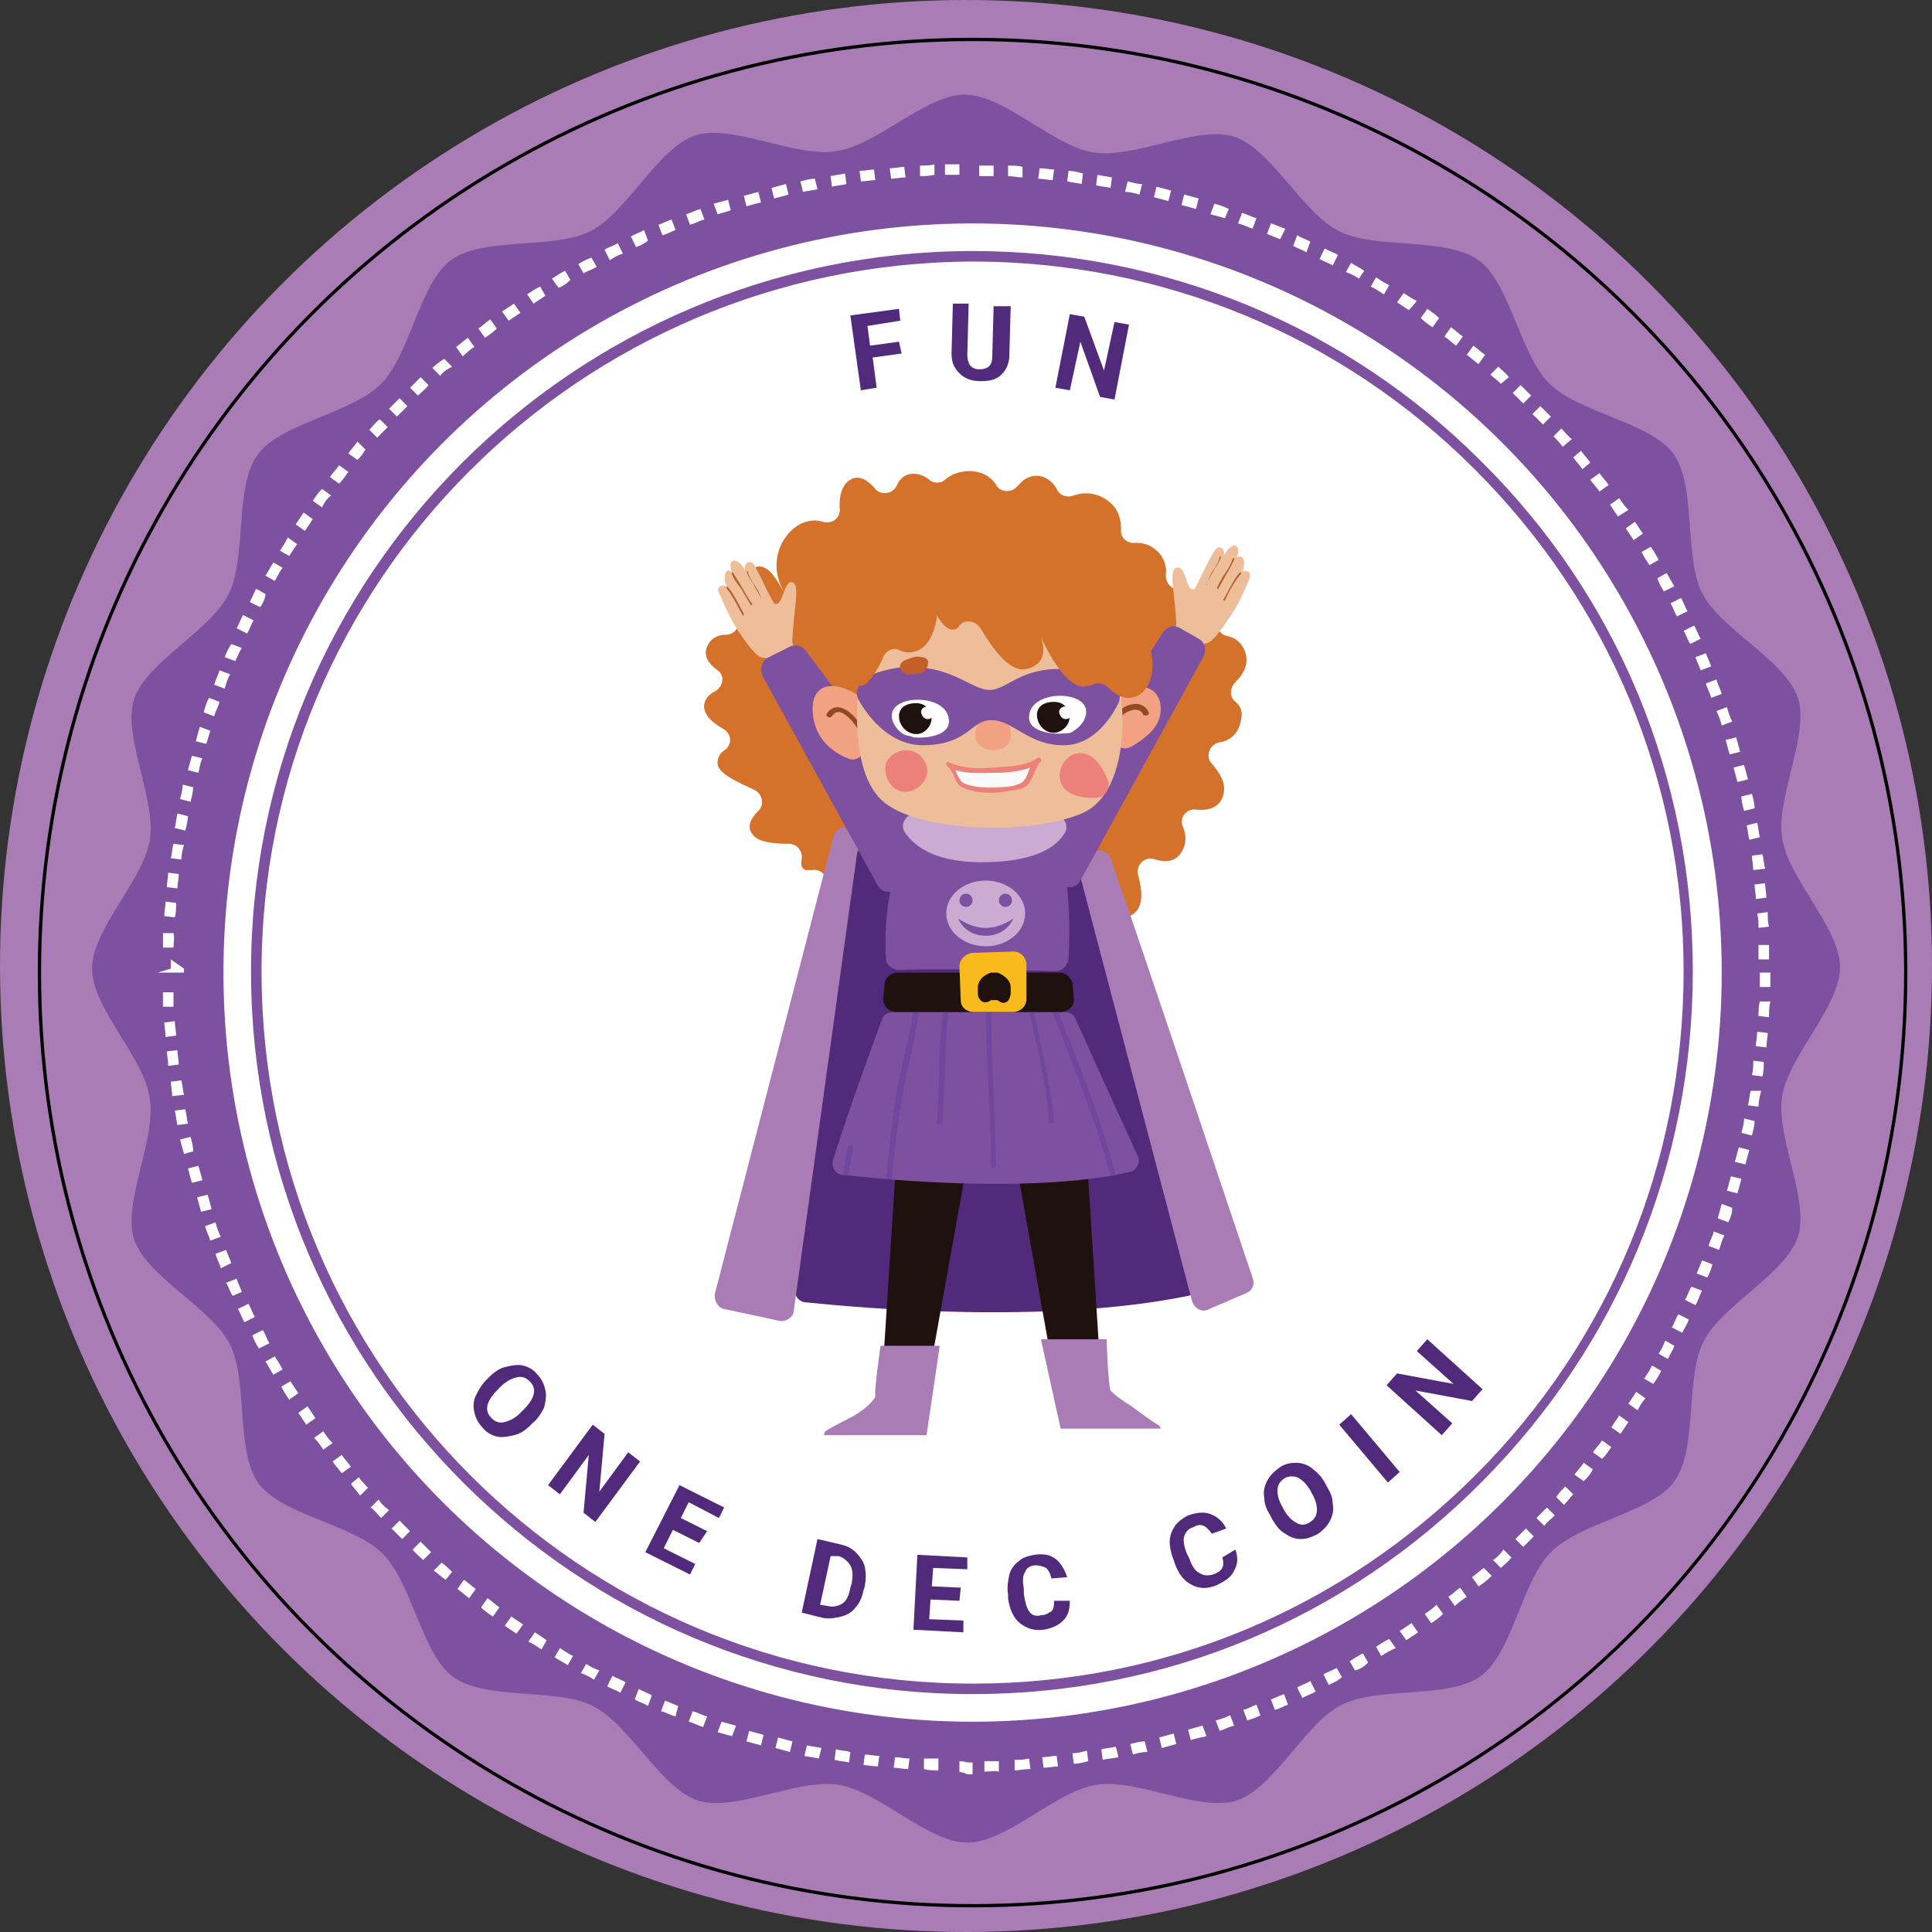 <?xml version="1.0" encoding="utf-8"?>
<!-- Generator: Adobe Illustrator 21.1.0, SVG Export Plug-In . SVG Version: 6.00 Build 0)  -->
<svg version="1.1" id="Layer_1" xmlns="http://www.w3.org/2000/svg" xmlns:xlink="http://www.w3.org/1999/xlink" x="0px" y="0px"
	 viewBox="0 0 147 147" style="enable-background:new 0 0 147 147;" xml:space="preserve">
<rect x="0" y="0" width="147" height="147" fill="#333333" stroke="none"/>
<style type="text/css">
	.st0{fill:#AA7CB6;}
	.st1{fill:#7D50A0;}
	.st2{fill:#FFFFFF;}
	.st3{fill:none;stroke:#000000;stroke-width:0.251;stroke-miterlimit:10;}
	.st4{fill:#512A7C;}
	.st5{fill:#D4722B;}
	.st6{fill:#1F110E;}
	.st7{clip-path:url(#SVGID_2_);fill:#7D50A0;}
	.st8{clip-path:url(#SVGID_2_);fill:#70479C;}
	.st9{clip-path:url(#SVGID_4_);fill:#EEBE9A;}
	.st10{clip-path:url(#SVGID_4_);}
	.st11{fill:#AE622D;}
	.st12{clip-path:url(#SVGID_6_);fill:#EEBE9A;}
	.st13{clip-path:url(#SVGID_6_);}
	.st14{fill:#CBABD1;}
	.st15{fill:#F2A182;}
	.st16{fill:#8F4C21;}
	.st17{fill:#EEBE9A;}
	.st18{fill:#F9F9FA;}
	.st19{fill:#EC817B;}
	.st20{fill:#C45F28;}
	.st21{fill:#F9BB1B;}
</style>
<g>
	
		<ellipse transform="matrix(1 -1.682313e-03 1.682313e-03 1 -0.123 0.124)" class="st0" cx="73.5" cy="73.5" rx="73.5" ry="73.5"/>
	<path class="st1" d="M73.4,7.2c3,0,6.7,3.9,9.8,4.4c3.1,0.5,7.9-2.1,10.7-1.2c2.8,0.9,5.2,5.8,8,7.2c2.8,1.4,8.1,0.4,10.6,2.2
		c2.4,1.7,3.1,7.1,5.4,9.4c2.2,2.2,7.6,2.9,9.4,5.3c1.8,2.4,0.8,7.8,2.2,10.6c1.4,2.8,6.3,5.1,7.3,8c0.9,2.8-1.7,7.6-1.2,10.7
		c0.5,3.1,4.4,6.8,4.4,9.8c0,3-3.9,6.7-4.4,9.8c-0.5,3.1,2.1,7.9,1.2,10.7c-0.9,2.8-5.8,5.2-7.2,8c-1.4,2.8-0.4,8.1-2.2,10.6
		c-1.7,2.4-7.1,3.1-9.4,5.4c-2.2,2.2-2.9,7.6-5.3,9.4c-2.4,1.8-7.8,0.8-10.6,2.2c-2.8,1.4-5.1,6.3-8,7.3c-2.8,0.9-7.6-1.7-10.7-1.2
		c-3.1,0.5-6.8,4.4-9.8,4.4c-3,0-6.7-3.9-9.8-4.4c-3.1-0.5-7.9,2.1-10.7,1.2c-2.8-0.9-5.2-5.8-8-7.2c-2.8-1.4-8.1-0.4-10.6-2.2
		c-2.4-1.7-3.1-7.1-5.4-9.4c-2.2-2.2-7.6-2.9-9.4-5.3c-1.8-2.4-0.8-7.8-2.2-10.6c-1.4-2.8-6.3-5.1-7.3-8c-0.9-2.8,1.7-7.6,1.2-10.7
		C11,80.5,7,76.7,7,73.7c0-3,3.9-6.7,4.4-9.8c0.5-3.1-2.1-7.9-1.2-10.7c0.9-2.8,5.8-5.2,7.2-8c1.4-2.8,0.4-8.1,2.2-10.6
		c1.7-2.4,7.1-3.1,9.4-5.4c2.2-2.2,2.9-7.6,5.3-9.4c2.4-1.8,7.8-0.8,10.6-2.2c2.8-1.4,5.1-6.3,8-7.3c2.8-0.9,7.6,1.7,10.7,1.2
		C66.7,11.1,70.4,7.2,73.4,7.2z"/>
	<g>
		<path class="st2" d="M74,135h-0.4c-0.4-0.2-0.8-0.2-0.6-0.2v-0.8c-0.1,0,0.3,0,0.6,0.1H74V135z M74.9,134.8l0-0.8
			c0.4,0,0.7,0,1.1,0l0,0.8C75.7,134.7,75.3,134.8,74.9,134.8z M71.4,134.7c-0.4,0-0.8,0-1.1-0.1l0-0.8c0.4,0,0.7,0,1.1,0
			L71.4,134.7z M77.2,134.7l0-0.8c0.4,0,0.7,0,1.1-0.1l0.1,0.8C77.9,134.6,77.6,134.7,77.2,134.7z M69.1,134.6
			c-0.4,0-0.8-0.1-1.1-0.1l0.1-0.8c0.4,0,0.7,0.1,1.1,0.1L69.1,134.6z M79.4,134.5l-0.1-0.8c0.4,0,0.7-0.1,1.1-0.1l0.1,0.8
			C80.2,134.4,79.8,134.5,79.4,134.5z M66.8,134.4c-0.4,0-0.8-0.1-1.1-0.1l0.1-0.8c0.4,0,0.7,0.1,1.1,0.1L66.8,134.4z M81.7,134.2
			l-0.1-0.8c0.4,0,0.7-0.1,1.1-0.2l0.1,0.8C82.4,134.1,82.1,134.2,81.7,134.2z M64.6,134.1c-0.4-0.1-0.8-0.1-1.1-0.2l0.1-0.8
			c0.4,0.1,0.7,0.1,1.1,0.2L64.6,134.1z M83.9,133.9l-0.1-0.8c0.4-0.1,0.7-0.1,1.1-0.2l0.2,0.8C84.7,133.8,84.3,133.8,83.9,133.9z
			 M62.3,133.8c-0.4-0.1-0.7-0.1-1.1-0.2l0.2-0.8c0.4,0.1,0.7,0.1,1.1,0.2L62.3,133.8z M86.2,133.5l-0.2-0.8
			c0.4-0.1,0.7-0.2,1.1-0.2l0.2,0.8C86.9,133.3,86.5,133.4,86.2,133.5z M60.1,133.3c-0.4-0.1-0.7-0.2-1.1-0.3l0.2-0.8
			c0.4,0.1,0.7,0.2,1.1,0.3L60.1,133.3z M88.4,133l-0.2-0.8c0.4-0.1,0.7-0.2,1.1-0.3l0.2,0.8C89.1,132.8,88.8,132.9,88.4,133z
			 M57.9,132.8c-0.4-0.1-0.7-0.2-1.1-0.3l0.2-0.8c0.4,0.1,0.7,0.2,1.1,0.3L57.9,132.8z M90.6,132.4l-0.2-0.8
			c0.4-0.1,0.7-0.2,1.1-0.3l0.3,0.8C91.3,132.2,90.9,132.3,90.6,132.4z M55.7,132.1c-0.4-0.1-0.7-0.2-1.1-0.3l0.3-0.8
			c0.4,0.1,0.7,0.2,1.1,0.3L55.7,132.1z M92.8,131.7l-0.3-0.8c0.4-0.1,0.7-0.2,1.1-0.4l0.3,0.8C93.5,131.4,93.1,131.6,92.8,131.7z
			 M53.5,131.4c-0.4-0.1-0.7-0.3-1.1-0.4l0.3-0.8c0.4,0.1,0.7,0.3,1.1,0.4L53.5,131.4z M94.9,130.9l-0.3-0.8c0.4-0.1,0.7-0.3,1-0.4
			l0.3,0.8C95.6,130.7,95.2,130.8,94.9,130.9z M51.4,130.6c-0.4-0.1-0.7-0.3-1.1-0.4l0.3-0.8c0.3,0.1,0.7,0.3,1,0.4L51.4,130.6z
			 M97,130.1l-0.3-0.8c0.3-0.1,0.7-0.3,1-0.4l0.3,0.8C97.7,129.8,97.4,130,97,130.1z M49.3,129.8c-0.3-0.2-0.7-0.3-1-0.5l0.3-0.8
			c0.3,0.2,0.7,0.3,1,0.5L49.3,129.8z M99.1,129.2l-0.4-0.8c0.3-0.2,0.7-0.3,1-0.5l0.4,0.8C99.8,128.9,99.4,129,99.1,129.2z
			 M47.2,128.8c-0.3-0.2-0.7-0.3-1-0.5l0.4-0.8c0.3,0.2,0.7,0.3,1,0.5L47.2,128.8z M101.1,128.2l-0.4-0.8c0.3-0.2,0.7-0.3,1-0.5
			l0.4,0.7C101.8,127.9,101.5,128,101.1,128.2z M45.2,127.8c-0.3-0.2-0.7-0.4-1-0.5l0.4-0.7c0.3,0.2,0.7,0.4,1,0.5L45.2,127.8z
			 M103.1,127.1l-0.4-0.7c0.3-0.2,0.6-0.4,1-0.6l0.4,0.7C103.8,126.8,103.5,127,103.1,127.1z M43.2,126.7c-0.3-0.2-0.7-0.4-1-0.6
			l0.4-0.7c0.3,0.2,0.6,0.4,1,0.6L43.2,126.7z M105.1,126l-0.4-0.7c0.3-0.2,0.6-0.4,1-0.6l0.5,0.7
			C105.7,125.6,105.4,125.8,105.1,126z M41.2,125.5c-0.3-0.2-0.6-0.4-1-0.6l0.5-0.7c0.3,0.2,0.6,0.4,0.9,0.6L41.2,125.5z M107,124.8
			l-0.5-0.7c0.3-0.2,0.6-0.4,0.9-0.6l0.5,0.7C107.6,124.4,107.3,124.6,107,124.8z M39.3,124.3c-0.3-0.2-0.6-0.4-0.9-0.6l0.5-0.7
			c0.3,0.2,0.6,0.4,0.9,0.6L39.3,124.3z M108.9,123.5l-0.5-0.7c0.3-0.2,0.6-0.4,0.9-0.7l0.5,0.7
			C109.5,123.1,109.2,123.3,108.9,123.5z M37.5,123c-0.3-0.2-0.6-0.4-0.9-0.7l0.5-0.7c0.3,0.2,0.6,0.5,0.9,0.7L37.5,123z
			 M110.7,122.2l-0.5-0.7c0.3-0.2,0.6-0.5,0.9-0.7l0.5,0.7C111.3,121.7,111,121.9,110.7,122.2z M35.7,121.6
			c-0.3-0.2-0.6-0.5-0.9-0.7l0.5-0.7c0.3,0.2,0.6,0.5,0.9,0.7L35.7,121.6z M112.5,120.7l-0.5-0.7c0.3-0.2,0.6-0.5,0.9-0.7l0.6,0.6
			C113.1,120.3,112.8,120.5,112.5,120.7z M33.9,120.2c-0.3-0.2-0.6-0.5-0.9-0.7l0.6-0.6c0.3,0.2,0.6,0.5,0.8,0.7L33.9,120.2z
			 M114.2,119.3l-0.6-0.6c0.3-0.2,0.6-0.5,0.8-0.8l0.6,0.6C114.8,118.8,114.5,119,114.2,119.3z M32.2,118.7
			c-0.3-0.3-0.6-0.5-0.8-0.8l0.6-0.6c0.3,0.3,0.5,0.5,0.8,0.8L32.2,118.7z M115.9,117.7l-0.6-0.6c0.3-0.3,0.5-0.5,0.8-0.8l0.6,0.6
			C116.4,117.2,116.1,117.5,115.9,117.7z M30.6,117.1c-0.3-0.3-0.5-0.5-0.8-0.8l0.6-0.6c0.3,0.3,0.5,0.5,0.8,0.8L30.6,117.1z
			 M117.5,116.1l-0.6-0.6c0.3-0.3,0.5-0.5,0.8-0.8l0.6,0.6C118,115.6,117.7,115.8,117.5,116.1z M29,115.5c-0.3-0.3-0.5-0.6-0.8-0.8
			l0.6-0.6c0.2,0.3,0.5,0.6,0.8,0.8L29,115.5z M119,114.5l-0.6-0.6c0.2-0.3,0.5-0.6,0.7-0.8l0.6,0.6
			C119.5,113.9,119.3,114.2,119,114.5z M27.4,113.8c-0.2-0.3-0.5-0.6-0.7-0.9l0.6-0.5c0.2,0.3,0.5,0.6,0.7,0.8L27.4,113.8z
			 M120.5,112.7l-0.7-0.5c0.2-0.3,0.5-0.6,0.7-0.9l0.7,0.5C121,112.2,120.8,112.4,120.5,112.7z M26,112.1c-0.2-0.3-0.5-0.6-0.7-0.9
			l0.7-0.5c0.2,0.3,0.5,0.6,0.7,0.9L26,112.1z M121.9,111l-0.7-0.5c0.2-0.3,0.5-0.6,0.7-0.9l0.7,0.5
			C122.4,110.4,122.2,110.7,121.9,111z M24.6,110.3c-0.2-0.3-0.4-0.6-0.7-0.9l0.7-0.5c0.2,0.3,0.4,0.6,0.7,0.9L24.6,110.3z
			 M123.3,109.1l-0.7-0.5c0.2-0.3,0.4-0.6,0.6-0.9l0.7,0.5C123.7,108.5,123.5,108.8,123.3,109.1z M23.3,108.4
			c-0.2-0.3-0.4-0.6-0.6-0.9l0.7-0.5c0.2,0.3,0.4,0.6,0.6,0.9L23.3,108.4z M124.6,107.3l-0.7-0.5c0.2-0.3,0.4-0.6,0.6-0.9l0.7,0.5
			C125,106.6,124.8,106.9,124.6,107.3z M22,106.5c-0.2-0.3-0.4-0.6-0.6-1l0.7-0.4c0.2,0.3,0.4,0.6,0.6,0.9L22,106.5z M125.8,105.3
			l-0.7-0.4c0.2-0.3,0.4-0.6,0.6-1l0.7,0.4C126.2,104.7,126,105,125.8,105.3z M20.8,104.6c-0.2-0.3-0.4-0.7-0.6-1l0.7-0.4
			c0.2,0.3,0.4,0.6,0.6,1L20.8,104.6z M126.9,103.4l-0.7-0.4c0.2-0.3,0.4-0.7,0.5-1l0.7,0.4C127.3,102.7,127.1,103,126.9,103.4z
			 M19.7,102.6c-0.2-0.3-0.4-0.7-0.5-1l0.8-0.4c0.2,0.3,0.3,0.7,0.5,1L19.7,102.6z M128,101.4l-0.8-0.4c0.2-0.3,0.3-0.7,0.5-1
			l0.8,0.4C128.4,100.7,128.2,101,128,101.4z M18.6,100.6c-0.2-0.3-0.3-0.7-0.5-1l0.8-0.4c0.2,0.3,0.3,0.7,0.5,1L18.6,100.6z
			 M129,99.3l-0.8-0.4c0.2-0.3,0.3-0.7,0.5-1l0.8,0.3C129.3,98.6,129.2,99,129,99.3z M17.7,98.6c-0.2-0.3-0.3-0.7-0.5-1l0.8-0.3
			c0.1,0.3,0.3,0.7,0.4,1L17.7,98.6z M129.9,97.2l-0.8-0.3c0.1-0.3,0.3-0.7,0.4-1l0.8,0.3C130.2,96.5,130.1,96.9,129.9,97.2z
			 M16.8,96.5c-0.1-0.4-0.3-0.7-0.4-1.1l0.8-0.3c0.1,0.3,0.3,0.7,0.4,1L16.8,96.5z M130.8,95.1l-0.8-0.3c0.1-0.4,0.3-0.7,0.4-1.1
			l0.8,0.3C131,94.4,130.9,94.8,130.8,95.1z M16,94.4c-0.1-0.4-0.3-0.7-0.4-1.1l0.8-0.3c0.1,0.4,0.2,0.7,0.4,1.1L16,94.4z M131.5,93
			l-0.8-0.3c0.1-0.4,0.2-0.7,0.3-1.1l0.8,0.3C131.8,92.3,131.7,92.6,131.5,93z M15.3,92.2c-0.1-0.4-0.2-0.7-0.3-1.1l0.8-0.2
			c0.1,0.4,0.2,0.7,0.3,1.1L15.3,92.2z M132.2,90.8l-0.8-0.2c0.1-0.4,0.2-0.7,0.3-1.1l0.8,0.2C132.4,90.1,132.3,90.4,132.2,90.8z
			 M14.6,90c-0.1-0.4-0.2-0.7-0.3-1.1l0.8-0.2c0.1,0.4,0.2,0.7,0.3,1.1L14.6,90z M132.8,88.6l-0.8-0.2c0.1-0.4,0.2-0.7,0.3-1.1
			l0.8,0.2C133,87.9,132.9,88.2,132.8,88.6z M14,87.8c-0.1-0.4-0.2-0.7-0.3-1.1l0.8-0.2c0.1,0.4,0.2,0.7,0.2,1.1L14,87.8z
			 M133.3,86.4l-0.8-0.2c0.1-0.4,0.2-0.7,0.2-1.1l0.8,0.2C133.5,85.6,133.4,86,133.3,86.4z M13.5,85.6c-0.1-0.4-0.1-0.7-0.2-1.1
			l0.8-0.1c0.1,0.4,0.1,0.7,0.2,1.1L13.5,85.6z M133.8,84.2l-0.8-0.1c0.1-0.4,0.1-0.7,0.2-1.1L134,83
			C133.9,83.4,133.8,83.8,133.8,84.2z M13.1,83.4C13.1,83,13,82.6,13,82.3l0.8-0.1c0.1,0.4,0.1,0.7,0.2,1.1L13.1,83.4z M134.1,81.9
			l-0.8-0.1c0.1-0.4,0.1-0.7,0.1-1.1l0.8,0.1C134.2,81.2,134.2,81.5,134.1,81.9z M12.8,81.1c0-0.4-0.1-0.8-0.1-1.1l0.8-0.1
			c0,0.4,0.1,0.7,0.1,1.1L12.8,81.1z M134.4,79.7l-0.8-0.1c0-0.4,0.1-0.7,0.1-1.1l0.8,0.1C134.5,78.9,134.4,79.3,134.4,79.7z
			 M12.6,78.9c0-0.4-0.1-0.8-0.1-1.1l0.8-0.1c0,0.4,0.1,0.7,0.1,1.1L12.6,78.9z M134.6,77.4l-0.8-0.1c0-0.4,0-0.7,0.1-1.1l0.8,0
			C134.6,76.6,134.6,77,134.6,77.4z M12.4,76.6c0-0.4,0-0.8,0-1.1l0.8,0c0,0.4,0,0.7,0,1.1L12.4,76.6z M134.7,75.1l-0.8,0
			c0-0.4,0-0.7,0-1.1l0.8,0C134.7,74.4,134.7,74.8,134.7,75.1z M12,74l1-0.3V73l0,0l1,0.7V74H12z M133.8,73c0-0.4,0-0.7,0-1.1l0.8,0
			c0,0.4,0,0.8,0,1.1L133.8,73z M13.2,72.1l-0.8,0c0-0.4,0-0.8,0-1.1l0.8,0C13.3,71.3,13.2,71.7,13.2,72.1z M133.8,70.6
			c0-0.4,0-0.7-0.1-1.1l0.8-0.1c0,0.4,0,0.8,0.1,1.1L133.8,70.6z M13.3,69.8l-0.8-0.1c0-0.4,0.1-0.8,0.1-1.1l0.8,0.1
			C13.4,69.1,13.4,69.5,13.3,69.8z M133.6,68.4c0-0.4-0.1-0.7-0.1-1.1l0.8-0.1c0,0.4,0.1,0.8,0.1,1.1L133.6,68.4z M13.5,67.6
			l-0.8-0.1c0-0.4,0.1-0.8,0.1-1.1l0.8,0.1C13.6,66.9,13.5,67.2,13.5,67.6z M133.4,66.2c0-0.4-0.1-0.7-0.1-1.1l0.8-0.1
			c0.1,0.4,0.1,0.7,0.2,1.1L133.4,66.2z M13.8,65.4l-0.8-0.1c0.1-0.4,0.1-0.8,0.2-1.1l0.8,0.1C13.9,64.6,13.8,65,13.8,65.4z
			 M133.1,63.9c-0.1-0.4-0.1-0.7-0.2-1.1l0.8-0.2c0.1,0.4,0.1,0.7,0.2,1.1L133.1,63.9z M14.1,63.2L13.3,63c0.1-0.4,0.1-0.7,0.2-1.1
			l0.8,0.2C14.3,62.4,14.2,62.8,14.1,63.2z M132.7,61.7c-0.1-0.4-0.2-0.7-0.2-1.1l0.8-0.2c0.1,0.4,0.2,0.7,0.2,1.1L132.7,61.7z
			 M14.5,61l-0.8-0.2c0.1-0.4,0.2-0.7,0.2-1.1l0.8,0.2C14.7,60.2,14.6,60.6,14.5,61z M132.2,59.5c-0.1-0.4-0.2-0.7-0.3-1.1l0.8-0.2
			c0.1,0.4,0.2,0.7,0.3,1.1L132.2,59.5z M15.1,58.8l-0.8-0.2c0.1-0.4,0.2-0.7,0.3-1.1l0.8,0.2C15.2,58.1,15.2,58.4,15.1,58.8z
			 M131.6,57.4c-0.1-0.4-0.2-0.7-0.3-1.1l0.8-0.2c0.1,0.4,0.2,0.7,0.3,1.1L131.6,57.4z M15.7,56.6l-0.8-0.2c0.1-0.4,0.2-0.7,0.3-1.1
			l0.8,0.3C15.9,55.9,15.8,56.3,15.7,56.6z M131,55.2c-0.1-0.4-0.2-0.7-0.4-1.1l0.8-0.3c0.1,0.4,0.2,0.7,0.4,1.1L131,55.2z
			 M16.3,54.5l-0.8-0.3c0.1-0.4,0.2-0.7,0.4-1.1l0.8,0.3C16.6,53.8,16.4,54.1,16.3,54.5z M130.2,53.1c-0.1-0.4-0.3-0.7-0.4-1.1
			l0.8-0.3c0.1,0.4,0.3,0.7,0.4,1.1L130.2,53.1z M17.1,52.4l-0.8-0.3c0.1-0.4,0.3-0.7,0.4-1.1l0.8,0.3C17.3,51.7,17.2,52,17.1,52.4z
			 M129.4,51c-0.1-0.3-0.3-0.7-0.4-1l0.8-0.3c0.1,0.3,0.3,0.7,0.4,1L129.4,51z M17.9,50.3L17.1,50c0.1-0.3,0.3-0.7,0.5-1l0.8,0.3
			C18.2,49.6,18.1,49.9,17.9,50.3z M128.6,49c-0.2-0.3-0.3-0.7-0.5-1l0.8-0.4c0.2,0.3,0.3,0.7,0.5,1L128.6,49z M18.8,48.2l-0.8-0.4
			c0.2-0.3,0.3-0.7,0.5-1l0.8,0.4C19.1,47.5,19,47.9,18.8,48.2z M127.6,46.9c-0.2-0.3-0.3-0.7-0.5-1l0.8-0.4c0.2,0.3,0.3,0.7,0.5,1
			L127.6,46.9z M19.8,46.2l-0.8-0.4c0.2-0.3,0.3-0.7,0.5-1l0.7,0.4C20.2,45.5,20,45.9,19.8,46.2z M126.6,45c-0.2-0.3-0.4-0.7-0.5-1
			l0.7-0.4c0.2,0.3,0.4,0.7,0.6,1L126.6,45z M20.9,44.2l-0.7-0.4c0.2-0.3,0.4-0.7,0.6-1l0.7,0.4C21.2,43.6,21.1,43.9,20.9,44.2z
			 M125.5,43c-0.2-0.3-0.4-0.6-0.6-1l0.7-0.4c0.2,0.3,0.4,0.6,0.6,1L125.5,43z M22,42.3l-0.7-0.4c0.2-0.3,0.4-0.6,0.6-1l0.7,0.5
			C22.4,41.7,22.2,42,22,42.3z M124.3,41.1c-0.2-0.3-0.4-0.6-0.6-0.9l0.7-0.5c0.2,0.3,0.4,0.6,0.6,0.9L124.3,41.1z M23.2,40.4
			l-0.7-0.5c0.2-0.3,0.4-0.6,0.6-0.9l0.7,0.5C23.6,39.8,23.4,40.1,23.2,40.4z M123.1,39.3c-0.2-0.3-0.4-0.6-0.6-0.9l0.7-0.5
			c0.2,0.3,0.4,0.6,0.7,0.9L123.1,39.3z M24.5,38.6l-0.7-0.5c0.2-0.3,0.4-0.6,0.7-0.9l0.7,0.5C24.9,37.9,24.7,38.2,24.5,38.6z
			 M121.7,37.4c-0.2-0.3-0.5-0.6-0.7-0.9l0.7-0.5c0.2,0.3,0.5,0.6,0.7,0.9L121.7,37.4z M25.8,36.8l-0.7-0.5c0.2-0.3,0.5-0.6,0.7-0.9
			l0.7,0.5C26.3,36.2,26.1,36.5,25.8,36.8z M120.4,35.7c-0.2-0.3-0.5-0.6-0.7-0.9l0.6-0.5c0.2,0.3,0.5,0.6,0.7,0.9L120.4,35.7z
			 M27.2,35l-0.7-0.5c0.2-0.3,0.5-0.6,0.7-0.9l0.6,0.6C27.7,34.4,27.5,34.7,27.2,35z M118.9,34c-0.2-0.3-0.5-0.6-0.7-0.8l0.6-0.6
			c0.3,0.3,0.5,0.6,0.8,0.8L118.9,34z M28.7,33.3l-0.6-0.6c0.3-0.3,0.5-0.6,0.8-0.8l0.6,0.6C29.2,32.8,29,33,28.7,33.3z M117.4,32.3
			c-0.3-0.3-0.5-0.5-0.8-0.8l0.6-0.6c0.3,0.3,0.5,0.5,0.8,0.8L117.4,32.3z M30.2,31.7l-0.6-0.6c0.3-0.3,0.5-0.5,0.8-0.8l0.6,0.6
			C30.8,31.1,30.5,31.4,30.2,31.7z M115.9,30.7c-0.3-0.3-0.5-0.5-0.8-0.8l0.6-0.6c0.3,0.3,0.5,0.5,0.8,0.8L115.9,30.7z M31.8,30.1
			l-0.6-0.6c0.3-0.3,0.5-0.5,0.8-0.8l0.6,0.6C32.4,29.6,32.1,29.8,31.8,30.1z M114.2,29.2c-0.3-0.3-0.6-0.5-0.8-0.7l0.6-0.6
			c0.3,0.3,0.6,0.5,0.8,0.8L114.2,29.2z M33.5,28.6l-0.6-0.6c0.3-0.3,0.6-0.5,0.9-0.7l0.6,0.6C34,28.1,33.7,28.3,33.5,28.6z
			 M112.5,27.7c-0.3-0.2-0.6-0.5-0.9-0.7l0.5-0.7c0.3,0.2,0.6,0.5,0.9,0.7L112.5,27.7z M35.2,27.1l-0.5-0.7c0.3-0.2,0.6-0.5,0.9-0.7
			l0.5,0.7C35.7,26.6,35.5,26.9,35.2,27.1z M110.8,26.3c-0.3-0.2-0.6-0.5-0.9-0.7l0.5-0.7c0.3,0.2,0.6,0.5,0.9,0.7L110.8,26.3z
			 M36.9,25.7l-0.5-0.7c0.3-0.2,0.6-0.5,0.9-0.7l0.5,0.7C37.5,25.3,37.2,25.5,36.9,25.7z M109,24.9c-0.3-0.2-0.6-0.4-0.9-0.7
			l0.5-0.7c0.3,0.2,0.6,0.4,0.9,0.7L109,24.9z M38.7,24.4l-0.5-0.7c0.3-0.2,0.6-0.4,0.9-0.6l0.5,0.7C39.3,24,39,24.2,38.7,24.4z
			 M107.2,23.6c-0.3-0.2-0.6-0.4-0.9-0.6l0.5-0.7c0.3,0.2,0.6,0.4,1,0.6L107.2,23.6z M40.6,23.1l-0.5-0.7c0.3-0.2,0.6-0.4,1-0.6
			l0.4,0.7C41.2,22.7,40.9,22.9,40.6,23.1z M105.3,22.4c-0.3-0.2-0.6-0.4-1-0.6l0.4-0.7c0.3,0.2,0.6,0.4,1,0.6L105.3,22.4z
			 M42.5,21.9L42,21.2c0.3-0.2,0.6-0.4,1-0.6l0.4,0.7C43.1,21.6,42.8,21.8,42.5,21.9z M103.4,21.2c-0.3-0.2-0.7-0.4-1-0.5l0.4-0.7
			c0.3,0.2,0.7,0.4,1,0.6L103.4,21.2z M44.4,20.8L44,20.1c0.3-0.2,0.7-0.4,1-0.5l0.4,0.7C45.1,20.5,44.7,20.6,44.4,20.8z
			 M101.4,20.2c-0.3-0.2-0.7-0.3-1-0.5l0.4-0.8c0.3,0.2,0.7,0.3,1,0.5L101.4,20.2z M46.4,19.8L46,19c0.3-0.2,0.7-0.3,1-0.5l0.4,0.8
			C47,19.4,46.7,19.6,46.4,19.8z M99.4,19.2c-0.3-0.2-0.7-0.3-1-0.5l0.3-0.8c0.3,0.2,0.7,0.3,1,0.5L99.4,19.2z M48.4,18.8L48,18
			c0.3-0.2,0.7-0.3,1-0.5l0.3,0.8C49.1,18.5,48.7,18.7,48.4,18.8z M97.4,18.2c-0.3-0.1-0.7-0.3-1-0.4l0.3-0.8
			c0.4,0.1,0.7,0.3,1.1,0.4L97.4,18.2z M50.4,17.9l-0.3-0.8c0.3-0.1,0.7-0.3,1-0.4l0.3,0.8C51.1,17.6,50.8,17.8,50.4,17.9z
			 M95.3,17.4c-0.3-0.1-0.7-0.3-1.1-0.4l0.3-0.8c0.4,0.1,0.7,0.3,1.1,0.4L95.3,17.4z M93.2,16.6c-0.4-0.1-0.7-0.2-1.1-0.3l0.3-0.8
			c0.4,0.1,0.7,0.2,1.1,0.4L93.2,16.6z M52.5,17.1l-0.3-0.8c0.4-0.1,0.7-0.3,1.1-0.4l0.3,0.8C53.2,16.8,52.9,17,52.5,17.1z
			 M54.6,16.3l-0.3-0.8c0.4-0.1,0.7-0.2,1.1-0.3l0.2,0.8C55.3,16.1,55,16.2,54.6,16.3z M91,15.9c-0.4-0.1-0.7-0.2-1.1-0.3l0.2-0.8
			c0.4,0.1,0.7,0.2,1.1,0.3L91,15.9z M56.8,15.7l-0.2-0.8c0.4-0.1,0.7-0.2,1.1-0.3l0.2,0.8C57.5,15.5,57.1,15.6,56.8,15.7z
			 M88.9,15.3c-0.4-0.1-0.7-0.2-1.1-0.3l0.2-0.8c0.4,0.1,0.7,0.2,1.1,0.3L88.9,15.3z M58.9,15.1l-0.2-0.8c0.4-0.1,0.7-0.2,1.1-0.3
			l0.2,0.8C59.7,14.9,59.3,15,58.9,15.1z M86.7,14.8c-0.4-0.1-0.7-0.2-1.1-0.2l0.2-0.8c0.4,0.1,0.7,0.2,1.1,0.2L86.7,14.8z
			 M61.1,14.6l-0.2-0.8c0.4-0.1,0.7-0.2,1.1-0.2l0.2,0.8C61.8,14.5,61.5,14.5,61.1,14.6z M84.5,14.3c-0.4-0.1-0.7-0.1-1.1-0.2
			l0.1-0.8c0.4,0.1,0.7,0.1,1.1,0.2L84.5,14.3z M63.3,14.2l-0.1-0.8c0.4-0.1,0.7-0.1,1.1-0.2l0.1,0.8C64.1,14.1,63.7,14.1,63.3,14.2
			z M82.3,14c-0.4-0.1-0.7-0.1-1.1-0.2l0.1-0.8c0.4,0,0.7,0.1,1.1,0.2L82.3,14z M65.5,13.8L65.4,13c0.4,0,0.8-0.1,1.1-0.1l0.1,0.8
			C66.3,13.7,65.9,13.8,65.5,13.8z M80.1,13.7c-0.4,0-0.7-0.1-1.1-0.1l0.1-0.8c0.4,0,0.8,0.1,1.1,0.1L80.1,13.7z M67.8,13.6
			l-0.1-0.8c0.4,0,0.8-0.1,1.1-0.1l0.1,0.8C68.5,13.5,68.1,13.6,67.8,13.6z M77.8,13.5c-0.4,0-0.7-0.1-1.1-0.1l0-0.8
			c0.4,0,0.8,0,1.1,0.1L77.8,13.5z M70,13.4l0-0.8c0.4,0,0.8,0,1.1-0.1l0,0.8C70.7,13.4,70.4,13.4,70,13.4z M75.6,13.4
			c-0.4,0-0.7,0-1.1,0l0-0.8c0.4,0,0.8,0,1.1,0L75.6,13.4z M71.9,13.3l0-0.8c0.4,0,0.8,0,1.1,0l0,0.8C72.6,13.3,72.3,13.3,71.9,13.3
			z"/>
	</g>
	<ellipse transform="matrix(1 -1.683334e-03 1.683334e-03 1 -0.124 0.125)" class="st2" cx="74" cy="74" rx="57" ry="57"/>
	<path class="st1" d="M74,128.9c-30.2,0-54.8-24.6-54.9-54.8c-0.1-30.3,24.5-54.9,54.8-55c0,0,0.1,0,0.1,0c14.6,0,28.4,5.7,38.7,16
		c10.4,10.3,16.1,24.1,16.1,38.8c0,14.7-5.7,28.4-16,38.8C102.5,123.1,88.8,128.9,74,128.9C74.1,128.9,74,128.9,74,128.9z M74,19.9
		C74,19.9,73.9,19.9,74,19.9c-29.9,0.1-54.2,24.4-54.1,54.2c0.1,29.8,24.3,54,54.1,54c0,0,0.1,0,0.1,0c14.5,0,28-5.7,38.2-15.9
		c10.2-10.2,15.8-23.8,15.8-38.3c0-14.5-5.7-28-15.9-38.2C102,25.5,88.4,19.9,74,19.9z"/>
	<ellipse transform="matrix(1 -1.682394e-03 1.682394e-03 1 -0.124 0.125)" class="st3" cx="74" cy="74" rx="71" ry="71"/>
	<g>
		<path class="st4" d="M40.4,108.4c-0.4,0.4-0.8,0.7-1.3,0.8c-0.4,0.1-0.9,0.2-1.3,0.1c-0.4-0.1-0.8-0.3-1.1-0.7
			c-0.3-0.3-0.5-0.7-0.6-1.1c-0.1-0.4-0.1-0.9,0.1-1.3c0.2-0.4,0.4-0.8,0.8-1.2l0.2-0.2c0.4-0.4,0.8-0.7,1.3-0.8
			c0.4-0.1,0.9-0.2,1.3-0.1c0.4,0.1,0.8,0.3,1.1,0.7c0.3,0.3,0.5,0.7,0.6,1.2c0.1,0.4,0,0.9-0.1,1.3c-0.2,0.4-0.5,0.9-0.9,1.2
			L40.4,108.4z M39.8,107.3c0.4-0.4,0.7-0.8,0.8-1.2c0.1-0.4,0-0.7-0.3-1c-0.3-0.3-0.6-0.4-1-0.3c-0.4,0.1-0.8,0.3-1.2,0.7l-0.2,0.2
			c-0.4,0.4-0.7,0.8-0.8,1.2c-0.1,0.4,0,0.7,0.3,1c0.3,0.3,0.6,0.4,1,0.3c0.4-0.1,0.8-0.3,1.2-0.7L39.8,107.3z"/>
		<path class="st4" d="M45.3,115.8l-0.9-0.7l0.4-4.4l-2.2,3l-0.9-0.7l3.4-4.6l0.9,0.7l-0.4,4.4l2.2-3l0.9,0.7L45.3,115.8z"/>
		<path class="st4" d="M53.2,117.4l-2-1l-0.7,1.4l2.4,1.2l-0.4,0.8l-3.4-1.7l2.6-5.1l3.4,1.7l-0.4,0.8l-2.3-1.2l-0.6,1.2l2,1
			L53.2,117.4z"/>
		<path class="st4" d="M61,122.7l1.2-5.6l1.7,0.4c0.5,0.1,0.9,0.3,1.2,0.6c0.3,0.3,0.6,0.7,0.7,1.1c0.1,0.5,0.1,0.9,0,1.5l-0.1,0.3
			c-0.1,0.5-0.3,1-0.6,1.3c-0.3,0.4-0.7,0.6-1.1,0.7c-0.4,0.1-0.9,0.2-1.4,0.1L61,122.7z M63.2,118.4l-0.8,3.7l0.6,0.1
			c0.4,0.1,0.8,0,1.1-0.2c0.3-0.2,0.5-0.6,0.6-1.2l0.1-0.3c0.1-0.6,0.1-1-0.1-1.4c-0.2-0.3-0.5-0.6-0.9-0.7L63.2,118.4z"/>
		<path class="st4" d="M73,121.8l-2.2-0.1l-0.1,1.5l2.6,0.1l0,0.9l-3.8-0.2l0.3-5.7l3.8,0.2l0,0.9l-2.6-0.1l-0.1,1.4l2.2,0.1
			L73,121.8z"/>
		<path class="st4" d="M81.4,121.8c0,0.6-0.1,1.1-0.5,1.5c-0.4,0.4-0.9,0.6-1.5,0.7c-0.7,0.1-1.3-0.1-1.8-0.5
			c-0.5-0.4-0.8-1.1-0.9-1.9l0-0.3c-0.1-0.5,0-1,0.1-1.5c0.1-0.4,0.4-0.8,0.7-1c0.3-0.3,0.7-0.4,1.2-0.5c0.7-0.1,1.2,0,1.6,0.3
			c0.4,0.3,0.7,0.8,0.9,1.4l-1.2,0.1c-0.1-0.4-0.2-0.6-0.4-0.8c-0.2-0.1-0.5-0.2-0.8-0.2c-0.4,0-0.7,0.2-0.8,0.5
			c-0.2,0.3-0.2,0.7-0.1,1.3l0,0.4c0.1,0.6,0.2,1,0.4,1.3c0.2,0.3,0.5,0.4,0.9,0.3c0.4,0,0.6-0.2,0.8-0.3c0.2-0.2,0.2-0.5,0.2-0.8
			L81.4,121.8z"/>
		<path class="st4" d="M94,117.9c0.2,0.6,0.2,1.1-0.1,1.6c-0.2,0.5-0.7,0.8-1.3,1.1c-0.7,0.3-1.3,0.3-1.9,0c-0.6-0.3-1-0.8-1.3-1.6
			l-0.1-0.3c-0.2-0.5-0.3-1-0.3-1.4c0-0.5,0.2-0.9,0.4-1.2c0.2-0.3,0.6-0.6,1-0.8c0.6-0.2,1.2-0.3,1.7-0.1c0.5,0.2,0.9,0.5,1.2,1.1
			l-1.1,0.4c-0.2-0.3-0.4-0.5-0.6-0.6c-0.2-0.1-0.5-0.1-0.8,0.1c-0.4,0.1-0.6,0.4-0.7,0.7c-0.1,0.3,0,0.8,0.2,1.3l0.2,0.4
			c0.2,0.6,0.5,1,0.8,1.1c0.3,0.2,0.6,0.2,1,0.1c0.3-0.1,0.6-0.3,0.7-0.5c0.1-0.2,0.1-0.5,0-0.8L94,117.9z"/>
		<path class="st4" d="M100.9,113c0.3,0.5,0.5,0.9,0.5,1.4c0.1,0.5,0,0.9-0.2,1.3c-0.2,0.4-0.5,0.7-0.9,1c-0.4,0.2-0.8,0.4-1.3,0.4
			c-0.4,0-0.8-0.1-1.2-0.4c-0.4-0.2-0.7-0.6-1-1.1l-0.1-0.2c-0.3-0.5-0.5-0.9-0.5-1.4c-0.1-0.5,0-0.9,0.2-1.3c0.2-0.4,0.5-0.7,0.9-1
			c0.4-0.3,0.8-0.4,1.3-0.4c0.4,0,0.8,0.1,1.2,0.4c0.4,0.3,0.7,0.6,1,1.1L100.9,113z M99.7,113.4c-0.3-0.5-0.6-0.8-1-1
			c-0.3-0.1-0.7-0.1-1,0.1c-0.3,0.2-0.5,0.5-0.5,0.9c0,0.4,0.1,0.8,0.4,1.3l0.1,0.2c0.3,0.5,0.6,0.8,1,1c0.4,0.2,0.7,0.1,1-0.1
			c0.3-0.2,0.5-0.5,0.5-0.9c0-0.4-0.1-0.8-0.4-1.3L99.7,113.4z"/>
		<path class="st4" d="M106.5,112l-0.9,0.8l-3.7-4.4l0.9-0.8L106.5,112z"/>
		<path class="st4" d="M112.8,105.7l-0.8,0.9l-4.3-0.8l2.8,2.5l-0.8,0.9l-4.2-3.8l0.8-0.9l4.3,0.8l-2.8-2.5l0.8-0.9L112.8,105.7z"/>
	</g>
	<g>
		<g>
			<path class="st4" d="M68.6,26.9l-2.2,0.3l0.3,2.3l-1.2,0.2L64.7,24l3.7-0.5l0.1,0.9L66,24.8l0.2,1.5l2.2-0.3L68.6,26.9z"/>
			<path class="st4" d="M76.9,23.3l-0.1,3.7c0,0.6-0.2,1.1-0.6,1.5c-0.4,0.4-0.9,0.5-1.6,0.5c-0.7,0-1.2-0.2-1.6-0.6
				c-0.4-0.4-0.6-0.8-0.6-1.5l0.1-3.8l1.2,0L73.6,27c0,0.4,0.1,0.6,0.2,0.8c0.2,0.2,0.4,0.3,0.7,0.3c0.7,0,1-0.3,1-1l0.1-3.8
				L76.9,23.3z"/>
			<path class="st4" d="M84.8,30.4l-1.1-0.2L82.2,26l-0.8,3.7l-1.1-0.2l1.1-5.6l1.1,0.2l1.5,4.1l0.8-3.7l1.1,0.2L84.8,30.4z"/>
		</g>
	</g>
	<path class="st5" d="M94,53.4c-0.5-0.4-0.4-1.1,0-1.5c0.6-0.6,1.1-1.4,0.7-2.4c-0.3-0.7-0.8-1-1.3-1.1c-0.6-0.1-1-0.8-0.7-1.3
		c0.3-0.6,0.2-1.1-0.4-1.5c-1-0.6-1.8-0.8-2.5-0.7c-0.6,0-1.1-0.5-1.1-1.1c0.1-0.7-0.1-1.4-0.8-2c-0.5-0.4-1-0.5-1.5-0.5
		c-0.6,0.1-1.2-0.4-1.1-1c0-0.8-0.2-1.6-1-2.2c-0.8-0.6-1.8-0.7-2.6-0.4c-0.5,0.2-1.1,0-1.3-0.5c-0.5-0.9-1.6-1.4-2.6-0.6
		c-0.1,0.1-0.3,0.3-0.4,0.4c-0.4,0.5-1.3,0.5-1.6-0.1c-0.2-0.3-0.4-0.5-0.7-0.7c-1-0.6-2.4-0.4-3.2,0.3c-0.3,0.3-0.9,0.3-1.2,0
		c-0.6-0.5-1.6-0.7-2.2,0c-0.1,0.1-0.2,0.3-0.3,0.5c-0.3,0.6-1.2,0.7-1.6,0.2c-0.5-0.6-1.1-1-1.7-0.8c-0.8,0.3-1.1,1.3-1,2.4
		c0,0.7-0.7,1.1-1.3,0.9c-2.2-0.7-4.7,2.5-2.9,5.4c-0.5-0.7-1.5-3.1-2.9-1.4c-0.8,1.1-0.8,2.4-0.6,3.4c0.1,0.6-0.3,1.2-1,1.2
		c-0.5,0-1.1,0.2-1.4,0.9c-0.3,0.7,0.1,1.3,0.8,1.8c0.6,0.4,0.4,1.3-0.2,1.6c-0.4,0.2-0.7,0.5-0.8,0.9c-0.2,0.8,0.6,1.5,1.5,2
		c0.6,0.4,0.6,1.2,0,1.6c-0.3,0.2-0.5,0.5-0.5,0.9c-0.1,0.8,1.5,1.5,2.8,2.1c0.6,0.3,0.8,1.1,0.3,1.6c-0.5,0.5-0.9,1.1-0.5,1.7
		c0.4,0.7,1.7,0.8,2.8,0.8c0.6,0,1.1,0.5,1,1.2c-0.1,0.4,0,0.7,0.3,0.8c0.2,0,0.3,0,0.5,0c0.5-0.1,1.1,0.3,1.1,0.9
		c0,0.4,0.2,0.8,0.6,1c0.8,0.5,2.4-0.3,3-0.7c0.2-0.1,0.4-0.2,0.6-0.1l13.4,1.2c0.1,0,0.3,0.1,0.4,0.1c0.8,0.5,4,2.2,5.5,0.8
		c0.6-0.6,0.5-1.7,0.2-2.8c-0.2-0.8,0.5-1.5,1.3-1.2c0.7,0.2,1.3,0.2,1.8-0.3c0.6-0.7,0.6-1.5,0.3-2.2c-0.3-0.7,0.3-1.4,1-1.3
		c0.8,0.1,1.7-0.1,2-0.9c0.4-0.9-0.1-1.8-0.8-2.6c-0.5-0.5-0.2-1.4,0.5-1.6c0.8-0.1,1.5-0.6,1.7-1.6C94.6,54.2,94.4,53.7,94,53.4z"
		/>
	<path class="st4" d="M61.4,99.1c3.9,0.4,18.2,1.7,29-0.5c0.5-0.1,0.9-0.7,0.7-1.2l-8.5-31.8c-0.1-0.3-0.2-0.5-0.5-0.6
		c-1.6-0.9-8.2-4.6-8.1-4.3c0.1,0.3-6.4,2.9-8.3,3.7c-0.3,0.1-0.5,0.4-0.6,0.8L60.5,98C60.4,98.6,60.8,99.1,61.4,99.1z"/>
	<path class="st6" d="M68.1,89.7l-0.9,14c0,0.5,0.4,1,0.9,1l1.7,0.1c0.5,0,0.9-0.3,1-0.8l2.5-13.9c0.1-0.6-0.3-1.1-0.9-1.1l-3.3-0.2
		C68.5,88.7,68.1,89.2,68.1,89.7z"/>
	<path class="st6" d="M82.8,89.7l0.9,14.1c0,0.5-0.4,1-0.9,1l-1.7,0.1c-0.5,0-0.9-0.3-1-0.8l-2.5-14c-0.1-0.6,0.3-1.1,0.9-1.1
		l3.3-0.2C82.4,88.7,82.8,89.2,82.8,89.7z"/>
	<g>
		<defs>
			<path id="SVGID_1_" d="M81,77H68c-0.4,0-0.8,0.2-0.9,0.6c-0.7,1.8-2.6,7.1-3.7,10.6c-0.2,0.6,0.2,1.2,0.8,1.2
				c3.5,0.4,14.4,1.4,21.7-0.2c0.6-0.1,0.9-0.8,0.7-1.3c-0.9-2.1-3.1-6.8-4.7-10.3C81.7,77.2,81.4,77,81,77z"/>
		</defs>
		<clipPath id="SVGID_2_">
			<use xlink:href="#SVGID_1_"  style="overflow:visible;"/>
		</clipPath>
		<path class="st7" d="M81.6,77H67.3c0,0-3,8.2-4.3,12.3c0,0,15.3,2.1,24-0.4C87,88.9,83.7,81.7,81.6,77z"/>
		<path class="st8" d="M69.6,76c-0.2,2.3-0.9,4.5-1.3,6.7c-0.4,2.4-0.7,4.9-0.9,7.4c0,0.2,0.4,0.3,0.4,0.1c0.2-2.4,0.5-4.7,0.9-7
			c0.4-2.4,1.1-4.7,1.3-7.1C70,75.8,69.6,75.8,69.6,76z"/>
		<path class="st8" d="M71.8,76.4c-0.4,3-0.3,6-0.5,9c0,0.2,0.4,0.3,0.4,0.1c0.2-3,0.2-6,0.5-9C72.2,76.2,71.9,76.2,71.8,76.4z"/>
		<path class="st8" d="M75.4,76.2c0-0.3-0.4-0.2-0.4,0c0,4.2,0.4,8.4,0.4,12.5c0,0.3,0.4,0.2,0.4,0C75.7,84.5,75.4,80.4,75.4,76.2z"
			/>
		<path class="st8" d="M78.4,75.6c0-0.2-0.4-0.2-0.4,0c0.7,3.2,1.6,6.4,1.8,9.7c0,0.3,0.4,0.2,0.4,0C79.9,82,79,78.9,78.4,75.6z"/>
		<path class="st8" d="M85.1,90.4c-1.1-5-3.2-9.8-5-14.5c-0.1-0.2-0.5-0.1-0.4,0.1c1.8,4.8,3.9,9.5,5,14.4
			C84.8,90.7,85.2,90.7,85.1,90.4z"/>
		<path class="st8" d="M64.5,87.3c-0.3,1.7-0.6,3.4-0.9,5.1c0,0.2,0.3,0.3,0.4,0.1c0.3-1.7,0.6-3.4,0.9-5.1
			C64.9,87.1,64.6,87,64.5,87.3z"/>
	</g>
	<path class="st0" d="M82.8,65.2L82.3,66c-0.1,0.2-0.2,0.5-0.1,0.7l8.5,32.3c0.2,0.6,0.8,0.9,1.3,0.6l2.8-1.2
		c0.5-0.2,0.7-0.7,0.5-1.2c-1.5-4.4-8.5-25.4-10.8-31.9C84.3,64.6,83.2,64.5,82.8,65.2z"/>
	<g>
		<defs>
			<path id="SVGID_3_" d="M60.3,48.5c0.1-2.2,0.6-4,0-4.2c-0.7-0.2-0.7,2-1.4,1.6c-0.5-0.8-0.8-1.6-1.5-2.9
				c-0.3-0.5-0.9-0.1-0.7,0.4c-0.7-1.2-1.4-0.8-1,0.1c-0.6-0.4-0.7,0.6-0.4,1.1c-0.2-0.1-1-0.1-0.5,0.7c0.3,0.7,0.6,1.4,1,2.1
				c0.4,0.7,1.6,2.5,2.1,2.6c0.3,0.1,0.5,0,0.7,0.3c0.1,0.1,0.4,0.6,0.3,0.6l1.2-0.7c0.4-0.2,0.6-0.7,0.4-1.1
				C60.3,49,60.3,48.8,60.3,48.5z"/>
		</defs>
		<clipPath id="SVGID_4_">
			<use xlink:href="#SVGID_3_"  style="overflow:visible;"/>
		</clipPath>
		<path class="st9" d="M60.3,48.5c0.1-0.6,0.7-4.1,0-4.5c-0.7-0.4-1.1,1.2-1.4,1.9c-0.5-0.8-0.8-1.6-1.5-2.9
			c-0.3-0.5-0.9-0.1-0.7,0.4c-0.7-1.2-1.4-0.8-1,0.1c-0.6-0.4-0.7,0.6-0.4,1.1c-0.2-0.1-1-0.1-0.5,0.7c0.3,0.7,0.6,1.4,1,2.1
			c0.4,0.7,0.4,1.4,1,1.9c0.3,0.4,0.6,0.6,1.1,0.7c0.3,0.1,0.5,0,0.7,0.3c0.1,0.1,0.4,0.6,0.3,0.6l2.1-1.2
			C60.5,49.4,60.2,49.1,60.3,48.5z"/>
		<g class="st10">
			<path class="st11" d="M56.6,46.7c-0.3-0.5-0.8-1.6-1.2-2c-0.1-0.1-0.2,0-0.1,0.1c0.4,0.4,0.9,1.5,1.2,2
				C56.5,46.9,56.6,46.8,56.6,46.7z"/>
			<path class="st11" d="M57.2,45.9c-0.3-0.4-0.5-0.8-0.8-1.3c-0.2-0.4-0.4-0.6-0.6-1c0-0.1-0.2,0-0.1,0.1c0.2,0.5,0.4,0.7,0.7,1.1
				c0.2,0.4,0.5,0.8,0.7,1.2C57.2,46.1,57.3,46,57.2,45.9z"/>
			<path class="st11" d="M57.9,45.5c-0.1-0.4-0.3-0.7-0.5-1c-0.2-0.3-0.4-0.6-0.5-1c0-0.1-0.1,0-0.1,0c0.1,0.3,0.3,0.6,0.5,0.9
				c0.2,0.4,0.4,0.7,0.6,1.1C57.8,45.6,57.9,45.6,57.9,45.5z"/>
		</g>
	</g>
	<g>
		<defs>
			<path id="SVGID_5_" d="M89.3,48c-0.2,0.4,0,0.9,0.4,1.1l1.2,0.7c-0.1-0.1,0.2-0.5,0.3-0.6c0.2-0.2,0.4-0.2,0.7-0.3
				c0.5-0.1,1.7-2,2.1-2.6c0.4-0.7,0.7-1.4,1-2.1c0.4-0.9-0.4-0.8-0.5-0.7c0.3-0.5,0.2-1.4-0.4-1.1c0.4-0.9-0.3-1.4-1-0.1
				c0.2-0.6-0.4-0.9-0.7-0.4c-0.7,1.2-1,2-1.5,2.9c-0.7,0.4-0.6-1.9-1.4-1.6c-0.6,0.2-0.1,2,0,4.2C89.4,47.6,89.4,47.8,89.3,48z"/>
		</defs>
		<clipPath id="SVGID_6_">
			<use xlink:href="#SVGID_5_"  style="overflow:visible;"/>
		</clipPath>
		<path class="st12" d="M88.8,48.6l2.1,1.2c-0.1-0.1,0.2-0.5,0.3-0.6c0.2-0.2,0.4-0.2,0.7-0.3c0.5-0.1,0.8-0.3,1.1-0.7
			c0.5-0.6,0.6-1.3,1-1.9c0.4-0.7,0.7-1.4,1-2.1c0.4-0.9-0.4-0.8-0.5-0.7c0.3-0.5,0.2-1.4-0.4-1.1c0.4-0.9-0.3-1.4-1-0.1
			c0.2-0.6-0.4-0.9-0.7-0.4c-0.7,1.2-1,2-1.5,2.9c-0.3-0.7-0.7-2.3-1.4-1.9c-0.7,0.4-0.1,3.9,0,4.5C89.5,47.9,89.2,48.2,88.8,48.6z"
			/>
		<g class="st13">
			<path class="st11" d="M93.1,45.6c0.3-0.5,0.8-1.6,1.2-2c0.1-0.1,0.2,0,0.1,0.1c-0.4,0.4-1,1.5-1.2,2C93.2,45.7,93,45.7,93.1,45.6
				z"/>
			<path class="st11" d="M92.6,44.7c0.2-0.4,0.4-0.8,0.7-1.2c0.2-0.3,0.4-0.7,0.5-1c0-0.1,0.2,0,0.1,0.1c-0.2,0.4-0.4,0.8-0.6,1.1
				c-0.2,0.4-0.4,0.7-0.6,1.1C92.7,44.9,92.6,44.8,92.6,44.7z"/>
			<path class="st11" d="M91.8,44.4c0.2-0.4,0.3-0.7,0.5-1c0.2-0.3,0.4-0.6,0.5-1c0-0.1,0.1-0.1,0.1,0c-0.1,0.3-0.3,0.6-0.5,0.9
				c-0.2,0.4-0.4,0.7-0.6,1.1C91.9,44.5,91.7,44.5,91.8,44.4z"/>
		</g>
	</g>
	<path class="st0" d="M63.4,63.7l-9,34.7c-0.1,0.5,0.2,1.1,0.7,1.2c0.9,0.2,2.4,0.5,4.2,0.9c0.5,0.1,1.1-0.3,1.1-0.8l4.9-35.4
		c0-0.2,0-0.5-0.1-0.6l-0.1-0.2C64.7,62.7,63.6,62.8,63.4,63.7z"/>
	<path class="st1" d="M79.5,62l-8.7-0.1c-0.3,0-0.6,0.1-0.8,0.4c-0.8,1.1-2.9,4.6-2.6,10.6c0,0.5,0.5,0.9,1,0.9
		c2.5-0.1,9.4,0,11.9,0.1c0.5,0,0.9-0.4,1-0.9c0.1-1.8,0.2-5.9-0.9-10.2C80.3,62.3,79.9,62,79.5,62z"/>
	<path class="st1" d="M79.7,61.8l8.8-13.7c0.3-0.4,0.8-0.6,1.3-0.3l1.4,0.8c0.5,0.3,0.6,0.8,0.4,1.3L82.2,67
		c-0.4,0.8-1.6,0.6-1.8-0.3l-0.8-4.2C79.5,62.2,79.5,62,79.7,61.8z"/>
	<path class="st1" d="M58.5,50l1.6-0.8c0.4-0.2,0.9-0.1,1.2,0.3l9.2,12.3c0.2,0.3,0.3,0.7,0.1,1.1c-0.5,0.8-1.4,2.5-2,4.3
		c-0.3,0.8-1.4,0.9-1.8,0.2l-8.8-16C57.8,50.8,58,50.2,58.5,50z"/>
	<path class="st14" d="M69.7,61.9c-0.8,0-1.3,0.9-0.8,1.5c0.8,1.1,2.4,2.3,6.3,2.2c3.7-0.1,5.2-1.2,5.8-2.2c0.4-0.6-0.1-1.4-0.8-1.4
		L69.7,61.9z"/>
	<path class="st15" d="M84.7,53.6l-0.1,2.3c0,0.8,0.8,1.3,1.5,0.9c1-0.6,2.1-1.4,2.2-2.6c0.2-2-1.8-2.6-3.3-1.1
		C84.8,53.2,84.7,53.4,84.7,53.6z"/>
	<path class="st15" d="M65.8,53.7c0-0.3-0.1-0.6-0.4-0.7c-1.8-1.3-4-1.2-3.5,1.7c0.3,1.7,1.6,2.6,2.6,3c0.6,0.3,1.3-0.2,1.3-0.9
		L65.8,53.7z"/>
	<path class="st16" d="M65.7,55.6c-0.4-1-1.9-2.6-2.8-1.3c-0.1,0.2,0.2,0.4,0.4,0.2c0.6-1,1.8,0.6,2.1,1.2
		C65.5,56,65.8,55.9,65.7,55.6z"/>
	<path class="st16" d="M87.4,54.2c-0.6-1.3-2.5-0.4-2.8,0.7c-0.1,0.2,0.3,0.3,0.4,0.1c0.2-0.7,1.6-1.5,2-0.6
		C87.2,54.5,87.5,54.4,87.4,54.2z"/>
	<path class="st17" d="M65.5,50.8c0,0-1.3,7.4,1.6,10.1c2.6,2.4,11.1,2.7,15.2,1c3.5-1.5,3.3-7.7,2.9-9.4c0,0-1-7-9.8-7.2
		C66.5,44.9,65.5,50.8,65.5,50.8z"/>
	<path class="st15" d="M74.9,54.4c-0.4,0.4-0.7,1-0.7,1.5c0,1.2,1.8,1.6,2.5,0.7c0.5-0.7,0.1-1.9-0.6-2.3
		C75.6,54,75.2,54.1,74.9,54.4z"/>
	<path class="st18" d="M72.7,58.5c0,0-0.2,1.4,1.6,1.4c1.8,0,3.5,0,3.8-0.3c0.3-0.3,0.7-1.5,0.7-1.5S74.1,58.9,72.7,58.5z"/>
	<path class="st1" d="M65.2,52.6c0,0.2,0,0.4,0.1,0.6c0.5,0.9,2.2,3.6,5.1,3.5c3.4-0.1,3.5-2,5.1-1.9c1.6,0,2.8,2,5.6,1.9
		c2.3-0.1,3.6-2.4,4-3.2c0.1-0.2,0.1-0.4,0.1-0.7l-0.1-0.5c-0.1-0.3-0.3-0.5-0.5-0.6c-0.7-0.3-2.2-0.8-4.3-0.8
		c-2.8,0.1-3.8,1.6-5,1.6c-1.2,0-2.6-1.5-5.2-1.7c-1.9-0.2-3.2,0.3-4.2,0.7c-0.3,0.1-0.6,0.4-0.6,0.8L65.2,52.6z"/>
	<path class="st19" d="M67.7,59.6c-0.3-0.4-0.4-1.1-0.3-1.5c0.3-0.7,1-1.1,1.8-1c0.3,0,0.8,0.3,1,0.6C71.5,59.3,68.9,61.3,67.7,59.6
		z"/>
	<path class="st19" d="M80.7,58.5c0.4-1.3,2.4-2.2,3.6,0.9c0.2,0.6-0.2,1.3-0.9,1.3C80.9,60.8,80.4,59.5,80.7,58.5z"/>
	<path class="st19" d="M78.9,57.7c-0.9,0.6-2.1,0.6-3.2,0.7c-1.2,0.1-2.4,0.1-3.5-0.4C72.1,57.9,72,58,72,58.1c0,0.1,0,0.1,0.1,0.2
		c0.5,0.4,0.5,1.3,1.1,1.6c1.1,0.5,2.4,0.5,3.5,0.3c0.5-0.1,1.1-0.1,1.5-0.5c0.4-0.4,0.5-1.1,0.8-1.5c0,0,0-0.1,0-0.1
		c0.1,0,0.1-0.1,0.2-0.1C79.3,57.8,79.1,57.5,78.9,57.7z M77.8,59.5c-0.7,0.6-4.2,0.6-4.7-0.1c-0.2-0.3-0.3-0.5-0.4-0.8
		c1,0.3,2,0.2,3.1,0.2c0.8,0,1.8-0.1,2.6-0.4C78.2,58.7,78.2,59.1,77.8,59.5z"/>
	<path class="st5" d="M66.1,51.8c0.4-0.4,0.8-1.1,1.1-1.8c0.2-0.5,0.8-0.8,1.3-0.5c0.2,0.1,0.6,0.2,1,0.1c1.6-0.3,1.8-2.8,1.8-2.8
		s0.5,1.1,1.2,1.1c0.2,0,0.4-0.1,0.5-0.3c0.4-0.5,1.2-0.4,1.6,0.2c0.9,1.5,2.2,3.4,3.5,3.1c2.2-0.5,0.9-2.9,0.9-2.9s1.9,4.7,3.7,4.2
		c0,0,0.2,0,0.4-0.1c0.4-0.2,0.9-0.1,1.2,0.2c0.4,0.4,0.9,0.8,1.6,0.8c3.2-0.1,3.1-9.1-8.7-10.1c-11-1-15.2,3.2-12.7,8.6
		C64.8,52.3,65.7,52.4,66.1,51.8z"/>
	<path class="st6" d="M68.3,74h12.3c0.5,0,0.9,0.4,1,0.8l0.1,1.1c0.1,0.6-0.4,1.1-1,1.1H68.2c-0.6,0-1-0.5-1-1l0.1-1.1
		C67.3,74.4,67.8,74,68.3,74z"/>
	<path class="st20" d="M70.1,50c-0.3-0.1-0.6,0-0.9,0.1c-0.3,0.1-0.6,0.2-0.7,0.5c-0.1,0.3,0.2,0.6,0.5,0.7c0.4,0,0.8,0,1.1-0.1
		c0.3-0.1,0.5-0.4,0.5-0.7C70.7,50.2,70.4,50,70.1,50z"/>
	<g>
		<path class="st21" d="M73,73.5l0.1,2.6c0,0.5,0.4,0.9,1,0.9h3c0.5,0,1-0.4,1-1v-2.6c0-0.5-0.4-1-1-1l-3,0.1
			C73.5,72.5,73,73,73,73.5z"/>
		<path class="st6" d="M74.4,75.2l0,0.4c0,0.5,0.5,0.9,1,0.5h0.5c0.6,0.5,1,0,1-0.6l0-0.4c0-0.5-0.5-0.9-1-1.1h-0.5
			C74.8,74.2,74.4,74.6,74.4,75.2z"/>
	</g>
	<g>
		<ellipse class="st14" cx="75" cy="69.5" rx="3" ry="2.5"/>
		<path class="st1" d="M75,70.6c-0.9,0-1.6-0.4-2.1-0.7c0,0,0.5,1.3,2.1,1.3c1.6,0,2.1-1.3,2.1-1.3C76.6,70.2,75.9,70.6,75,70.6z"/>
		<g>
			<circle class="st1" cx="73.5" cy="68.5" r="0.5"/>
			<circle class="st1" cx="76.5" cy="68.5" r="0.5"/>
		</g>
	</g>
	<path class="st2" d="M68.8,55.9c-1-0.6-1.5-2,0-2.5c1.1-0.4,3.3-0.1,3.4,1.4c0.1,1.2-1.8,1.4-2.7,1.3C69.3,56,69.1,56,68.8,55.9z"
		/>
	<path class="st6" d="M68.4,54.5c0-0.7,0.6-1,1.3-1c1.1,0,1.5,1.2,0.9,1.9C69.8,56.4,68.4,55.6,68.4,54.5z"/>
	<path class="st2" d="M81.7,55.6c1-0.6,1.5-2,0-2.5c-1.1-0.4-3.3-0.1-3.4,1.4c-0.1,1.2,1.8,1.4,2.7,1.3
		C81.2,55.8,81.5,55.8,81.7,55.6z"/>
	<path class="st18" d="M70.9,53.9C70.9,53.9,70.8,53.9,70.9,53.9c-0.2-0.2-0.5-0.2-0.7,0c-0.2,0.2-0.1,0.4,0,0.6
		c0,0,0.1,0.1,0.1,0.1c0.2,0.2,0.5,0.1,0.6,0C71.1,54.3,71,54.1,70.9,53.9z"/>
	<path class="st6" d="M78.9,54.4c0-0.7,0.6-1,1.3-1c1.1,0,1.5,1.2,0.9,1.9C80.2,56.3,78.9,55.5,78.9,54.4z"/>
	<path class="st18" d="M81.4,53.9C81.4,53.9,81.4,53.9,81.4,53.9c-0.2-0.2-0.5-0.2-0.7,0c-0.2,0.2-0.1,0.4,0,0.6
		c0,0,0.1,0.1,0.1,0.1c0.2,0.2,0.5,0.1,0.6,0C81.6,54.3,81.6,54.1,81.4,53.9z"/>
	<path class="st0" d="M67,102.4h4.5l-1,6.8h-7.8c0,0,0-0.2,0.1-0.3c0.6-0.4,1.5-0.8,2.2-1.2c1.2-0.7,1.6-1.4,1.6-1.4
		C66.5,105.8,67,102.4,67,102.4z"/>
	<path class="st0" d="M84.2,101.9h-5l1.5,6.8h7.6c0,0,0-0.2-0.2-0.3c-0.7-0.4-1.3-0.9-2-1.4c-1.3-0.8-1.6-1.2-1.6-1.2
		C84.3,105.3,84.2,101.9,84.2,101.9z"/>
</g>
</svg>
